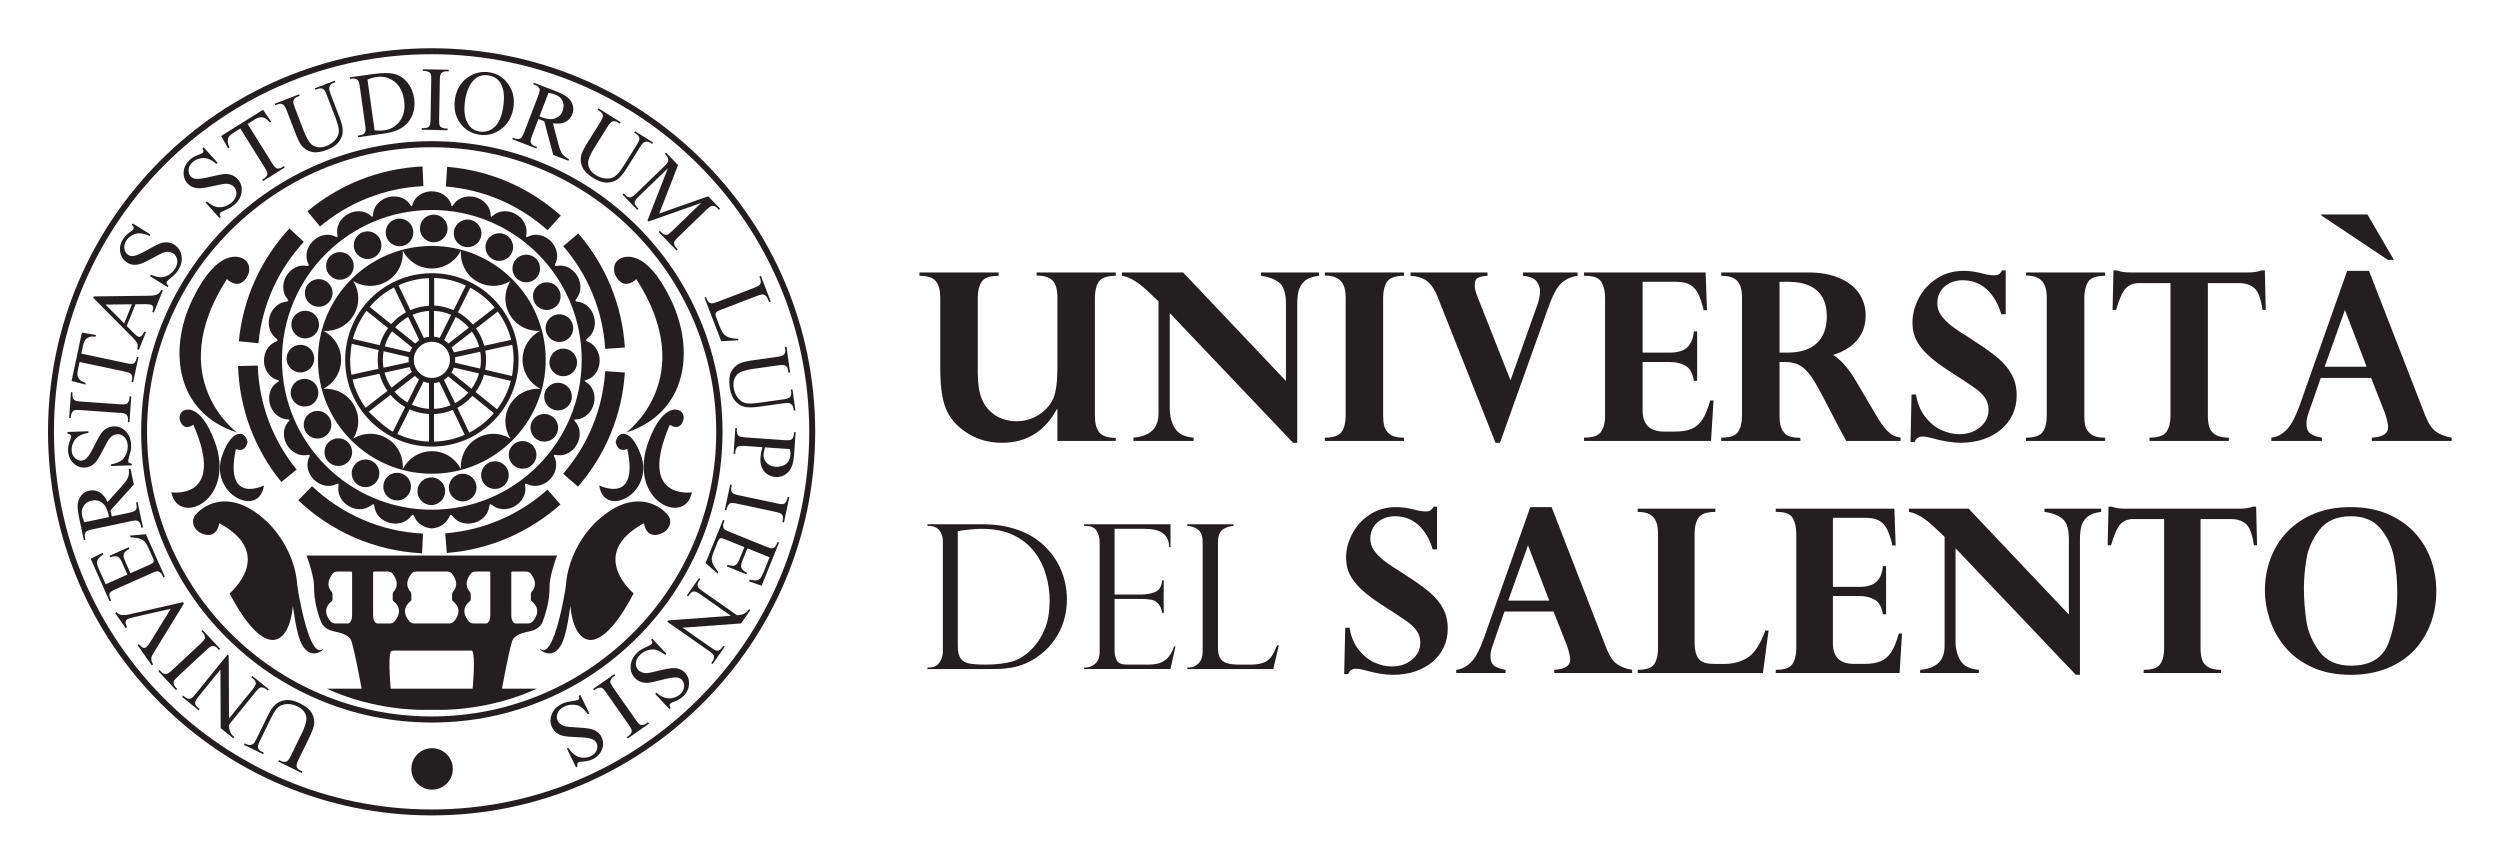 <svg xmlns="http://www.w3.org/2000/svg" role="img" viewBox="-3.61 -3.61 187.85 64.85"><g fill="#231f20" fill-opacity="1" fill-rule="nonzero" stroke="none" transform="matrix(1.333 0 0 -1.333 -8.13 63.222) scale(.1)"><path d="M629.949 252.805v17.972h-.269c-6.899-12.664-17.207-19-30.879-19-6.906 0-13.121 1.594-18.598 4.836-5.476 3.211-9.527 7.332-12.144 12.305-2.758 5.164-4.137 13.406-4.137 24.68v40.007c0 4.028-.817 7.094-2.426 9.176-1.609 2.086-4.699 3.125-9.308 3.125v1.875h44.621v-1.875c-4.895 0-8.082-1.121-9.543-3.336-1.477-2.257-2.196-5.242-2.196-8.965v-42.371c0-6.238.75-11.152 2.278-14.765 1.039-2.621 2.57-4.879 4.531-6.762 1.949-1.894 4.215-3.34 6.832-4.332 2.598-.984 5.309-1.469 8.152-1.469 2.981 0 5.809.524 8.512 1.571 2.699 1.066 5.156 2.558 7.305 4.535 2.183 1.976 3.836 4.23 4.949 6.718 1.559 3.7 2.32 9.473 2.32 17.27v39.605c0 4.512-.898 7.7-2.703 9.594-1.808 1.895-4.828 2.844-9.023 2.844v1.738h44.609v-1.875c-4.828 0-8.031-1.093-9.512-3.277-1.468-2.211-2.218-5.215-2.218-9.047V266.91c0-4.195.839-7.332 2.507-9.328 1.684-2.023 4.746-3.039 9.223-3.039v-1.738h-32.883"/><path d="M700.828 347.781l57.957-61.187v43.457c0 5.711-1.18 9.609-3.476 11.695-2.329 2.098-5.895 3.477-10.625 4.16v1.875h32.734v-1.875c-3.602-.398-6.285-1.363-8.059-2.926-1.773-1.578-2.914-3.417-3.429-5.511-.496-2.102-.774-4.586-.774-7.418v-78.274h-2.359l-69.508 73.11v-53.446c0-4.488.926-8.285 2.856-11.433 1.91-3.184 5.464-4.942 10.609-5.336v-1.867h-33.918v1.867c9.504.766 14.219 5.433 14.133 14.012v62.855c-.27.176-.602.457-1.039.902-.375.372-1.039 1.004-1.942 1.856-.89.875-1.703 1.641-2.445 2.32-5.773 5.539-10.805 8.653-15.168 9.289v1.875h34.453"/><path d="M780.707 346.043v1.738h44.609v-1.875c-4.929 0-8.105-1.121-9.57-3.386-1.433-2.243-2.172-5.247-2.172-8.915v-66.679c0-2.11.199-4 .602-5.668.379-1.68 1.406-3.203 3.047-4.563 1.664-1.336 4.187-2.023 7.593-2.023h.5v-1.867h-44.609v1.867c4.891 0 8.082 1.129 9.535 3.355 1.469 2.243 2.207 5.215 2.207 8.899v66.679c0 4.383-.941 7.543-2.879 9.504-1.902 1.938-4.875 2.934-8.863 2.934"/><path d="M923.164 347.781v-1.875c-3.465-.504-6.492-1.847-9.012-4.031-2.507-2.168-5.105-7.035-7.761-14.613l-26.965-75.485h-2.504l-32.383 81.567c-1.535 4.125-3.441 7.172-5.703 9.156-2.238 1.965-5.523 3.098-9.836 3.406v1.875h43.414v-1.875c-2.168-.129-3.894-.488-5.226-1.066-1.329-.582-2.012-2.035-2.012-4.348 0-1.629.566-3.855 1.679-6.652l18.504-46.852 14.782 41.52c1.234 3.308 1.875 6.277 1.875 8.961 0 1.504-.59 3.176-1.754 5.031-1.153 1.844-3.77 2.988-7.875 3.406v1.875h30.777"/><path d="M995.363 347.781l.762-21.289h-1.871c-.856 3.574-1.793 6.516-2.867 8.848-1.043 2.316-2.547 4.094-4.485 5.305-1.89 1.23-4.574 1.855-7.922 1.855h-19.14v-39.91h15.273c4.539 0 7.891 1.027 9.965 3.039 2.102 2 3.301 5 3.656 8.941h1.848v-27.847h-1.848c-.668 4.222-2.222 7.047-4.711 8.453-2.507 1.433-5.457 2.129-8.91 2.129H959.84v-27.36c0-7.894 4.098-11.859 12.254-11.859h5.781c3.926 0 7.137.516 9.586 1.547 2.492 1.035 4.504 2.805 6.148 5.332 1.586 2.496 3.039 6.062 4.329 10.656h1.875l-1.422-22.816h-71.575v1.867c5.004 0 8.219 1.129 9.657 3.383 1.476 2.265 2.211 5.234 2.211 8.871v66.551c0 3.476-.649 6.421-2.008 8.824-1.313 2.387-4.406 3.605-9.235 3.605h-.625v1.875h68.547"/><path d="M1040.07 297.305h-3.05v-30.379c0-3.594.54-6.305 1.62-8.086 1.07-1.793 2.38-2.938 3.94-3.418 1.54-.504 3.61-.789 6.17-.879v-1.738h-44.59v1.867c4.97 0 8.18 1.129 9.58 3.355 1.43 2.243 2.12 5.215 2.12 8.899v66.551c0 4.55-.9 7.761-2.77 9.632-1.83 1.883-4.83 2.797-8.93 2.797v1.875h49.25c6.48 0 12.18-1.015 17.06-3.047 4.92-2 8.65-4.859 11.25-8.55 2.55-3.704 3.85-7.926 3.85-12.707 0-3.872-.81-7.305-2.43-10.313-1.65-2.996-3.85-5.492-6.63-7.402-2.78-1.942-5.86-3.434-9.25-4.473 4.43-2.773 8.75-7.719 12.9-14.809l11.37-19.296c1.91-3.309 3.72-5.879 5.34-7.707 1.64-1.832 3.06-3.02 4.32-3.629 1.26-.559 2.6-.953 4.06-1.176v-1.867h-30.62c-2.99 5.379-5.25 9.668-6.86 12.84-5.05 9.925-8.75 16.832-11.07 20.699-2.32 3.879-4.73 6.672-7.18 8.394-2.48 1.707-5.63 2.567-9.45 2.567zm2.11 45.195h-5.16v-39.91h4.33c7.37 0 12.95 1.777 16.7 5.328 3.73 3.551 5.62 8.648 5.62 15.293 0 4.144-.84 7.625-2.44 10.48-1.61 2.872-3.99 5.032-7.2 6.532-3.22 1.523-7.16 2.277-11.85 2.277"/><path d="M1164.51 324.254h-2.52c-1.73 5.914-4.46 10.609-8.2 14.019-3.73 3.407-8.27 5.122-13.6 5.122-2.62 0-5.03-.524-7.18-1.582-2.16-1.059-3.89-2.551-5.17-4.52-1.25-1.953-1.88-4.191-1.88-6.73 0-1.442.23-2.899.71-4.317.5-1.414 1.7-3.168 3.59-5.238 1.89-2.039 4.79-4.332 8.65-6.817 4.34-2.703 6.98-4.421 7.93-5.148 5.4-3.414 9.83-6.559 13.28-9.496 3.45-2.91 6.06-6.07 7.86-9.484 1.82-3.379 2.71-7.235 2.71-11.536 0-3.953-.76-7.535-2.28-10.793-1.53-3.234-3.7-6.058-6.52-8.468-2.82-2.371-6.16-4.227-10.06-5.532-3.89-1.3-8.12-1.957-12.67-1.957-4.69 0-10.12.875-16.24 2.637-.7.168-1.57.367-2.62.59-1.04.195-1.98.305-2.82.305-2.01 0-3.46-1.036-4.36-3.149h-2.27l.58 26.828h2.51c.83-5.078 2.58-9.308 5.28-12.718 2.67-3.383 5.72-5.856 9.11-7.368 3.38-1.515 6.73-2.289 9.99-2.289 4.77 0 8.72 1.34 11.83 4.008 3.11 2.668 4.69 5.891 4.69 9.715 0 2.59-.68 4.832-1.97 6.75-1.33 1.902-3.28 3.805-5.91 5.672-2.62 1.871-7.57 5.133-14.82 9.777-3.84 2.488-7.09 4.891-9.78 7.219-2.69 2.312-4.77 4.535-6.27 6.668-1.53 2.133-2.58 4.258-3.22 6.383-.62 2.129-.92 4.406-.92 6.8 0 4.649 1.2 9.215 3.57 13.739 2.41 4.511 5.78 8.191 10.17 11.047 4.37 2.871 9.4 4.285 15.03 4.285 2.63 0 5.13-.262 7.52-.766.67-.09 1.53-.258 2.61-.547 1.04-.285 1.96-.511 2.69-.691 1.91-.324 3.31-.5 4.26-.5 1.45 0 2.47.25 3.06.707.59.484 1.13 1.164 1.64 2.059h2.01v-24.684"/><path d="M1175.94 346.043v1.738h44.61v-1.875c-4.93 0-8.12-1.121-9.57-3.386-1.42-2.243-2.16-5.247-2.16-8.915v-66.679c0-2.11.19-4 .57-5.668.41-1.68 1.41-3.203 3.07-4.563 1.67-1.336 4.17-2.023 7.59-2.023h.5v-1.867h-44.61v1.867c4.88 0 8.06 1.129 9.53 3.355 1.48 2.243 2.18 5.215 2.18 8.899v66.679c0 4.383-.93 7.543-2.85 9.504-1.9 1.938-4.88 2.934-8.86 2.934"/><path d="M1234.75 347.781h66.34c3.05 0 5.6.395 7.62 1.157h1.87l.51-22.286h-1.81c-.95 6.508-2.53 10.676-4.8 12.45-2.25 1.781-5.02 2.679-8.28 2.679h-17.74v-74.855c0-2.496.3-4.617.84-6.356.55-1.73 1.7-3.152 3.41-4.246 1.72-1.101 4.25-1.652 7.56-1.652v-1.867h-44.7v1.867c4.93 0 8.15 1.129 9.61 3.355 1.47 2.243 2.2 5.215 2.2 8.899v74.855h-17.74c-3 0-5.47-.937-7.35-2.859-1.9-1.902-3.75-5.992-5.57-12.27h-1.97l.51 22.286h1.87c2.02-.762 4.56-1.157 7.62-1.157"/><path d="M1369.3 348.676l31.93-82.133c1.71-4.219 3.74-7.109 6.07-8.664 2.32-1.574 5.17-2.656 8.58-3.207v-1.867h-45v1.867c6.14.351 9.19 2.277 9.19 5.82 0 .547-.08 1.328-.27 2.328-.21 1.008-.44 2.094-.77 3.231-.33 1.148-.54 1.828-.62 2.094l-7.92 20.187h-28.38l-6.78-19.414c-.86-2.309-1.3-4.418-1.3-6.313 0-2.933.87-4.882 2.6-5.91 1.72-1.011 3.76-1.672 6.13-2.023v-1.867h-28.51v1.867c2.96.301 5.75 1.695 8.31 4.168 2.58 2.465 5.06 7.015 7.5 13.613l26.92 76.223zm-25.01-54.043h23.67l-12.24 32.019zm24.12 85.859l14.9-25.597h-3.41l-37.56 25.089v.508h26.07"/><path d="M843.957 191.68h-2.473c-1.687 5.765-4.316 10.343-7.968 13.668-3.657 3.332-8.082 5.019-13.274 5.019-2.57 0-4.902-.523-7.008-1.554-2.136-1.028-3.804-2.5-5.043-4.395-1.222-1.914-1.855-4.109-1.855-6.574 0-1.422.258-2.84.73-4.207.485-1.407 1.633-3.09 3.485-5.117 1.84-2.004 4.664-4.227 8.433-6.665 4.243-2.628 6.809-4.308 7.743-5.019 5.281-3.32 9.597-6.391 12.949-9.25 3.375-2.863 5.922-5.926 7.683-9.258 1.746-3.297 2.637-7.051 2.637-11.25 0-3.859-.75-7.359-2.25-10.555-1.457-3.14-3.601-5.894-6.336-8.226-2.758-2.32-6.012-4.129-9.824-5.414-3.793-1.254-7.914-1.91-12.348-1.91-4.593 0-9.863.855-15.863 2.578-.66.168-1.527.363-2.547.586-1.027.187-1.93.297-2.742.297-1.953 0-3.379-1.028-4.254-3.075h-2.23l.597 26.172h2.43c.812-4.957 2.519-9.093 5.141-12.406 2.625-3.32 5.574-5.715 8.89-7.187 3.305-1.497 6.559-2.239 9.754-2.239 4.656 0 8.5 1.309 11.551 3.906 3.015 2.59 4.558 5.75 4.558 9.489 0 2.496-.656 4.695-1.937 6.566-1.281 1.871-3.195 3.727-5.738 5.539-2.571 1.824-7.383 5-14.461 9.528-3.75 2.433-6.934 4.773-9.543 7.054-2.629 2.258-4.664 4.43-6.117 6.516-1.481 2.062-2.524 4.129-3.137 6.211-.598 2.082-.899 4.301-.899 6.625 0 4.547 1.161 9.023 3.5 13.402 2.313 4.403 5.618 7.992 9.879 10.781 4.285 2.793 9.192 4.196 14.684 4.196 2.551 0 4.984-.258 7.34-.75.636-.098 1.472-.258 2.539-.547 1.015-.274 1.894-.488 2.625-.652 1.847-.333 3.23-.497 4.144-.497 1.434 0 2.438.239 2.985.676.59.473 1.097 1.141 1.625 2.016h1.945V191.68"/><path d="M908.531 215.512l31.125-80.137c1.672-4.105 3.653-6.922 5.899-8.453 2.289-1.527 5.062-2.582 8.379-3.125v-1.813H910.02v1.813c6 .355 9 2.223 9 5.683 0 .536-.079 1.297-.266 2.274-.203.98-.461 2.031-.758 3.156-.316 1.117-.516 1.77-.613 2.035l-7.742 19.696h-27.672l-6.614-18.946c-.839-2.254-1.265-4.312-1.265-6.16 0-2.851.848-4.773 2.519-5.75 1.688-.992 3.692-1.633 5.989-1.988v-1.813h-27.821v1.813c2.895.316 5.606 1.664 8.118 4.062 2.519 2.414 4.937 6.852 7.285 13.293l26.336 74.36zm-24.453-52.707h23.125l-11.973 31.183z"/><path d="M1027.65 121.984h-70.584v1.813c4.821 0 7.946 1.09 9.34 3.25 1.407 2.148 2.114 5.058 2.114 8.703v65.031c0 4.039-.887 7.051-2.622 9.035-1.73 1.997-4.679 2.997-8.832 2.997v1.82h43.784v-1.82c-4.83 0-7.983-1.086-9.479-3.258-1.469-2.141-2.226-5.086-2.226-8.774v-61.949c0-3.82.742-6.727 2.218-8.719 1.457-1.996 4.336-2.98 8.614-2.98h6.423c4.35 0 8.45 1.113 12.31 3.324 3.87 2.242 7.31 7.383 10.31 15.488h1.83l-3.2-23.961"/><path d="M1101.74 214.633l.76-20.77h-1.83c-.82 3.485-1.75 6.36-2.8 8.641-1.01 2.242-2.46 3.992-4.37 5.168-1.86 1.207-4.47 1.805-7.72 1.805h-18.68v-38.926h14.91c4.43 0 7.67.984 9.72 2.965 2.04 1.945 3.21 4.855 3.55 8.711h1.81v-27.164h-1.81c-.63 4.125-2.16 6.875-4.58 8.246-2.46 1.402-5.34 2.082-8.69 2.082h-14.91v-26.7c0-7.691 3.99-11.558 11.95-11.558h5.64c3.82 0 6.95.476 9.35 1.5 2.42 1.019 4.41 2.75 5.99 5.191 1.57 2.457 2.99 5.934 4.22 10.422h1.83l-1.38-22.262h-69.8v1.813c4.86 0 8 1.109 9.42 3.305 1.42 2.207 2.14 5.093 2.14 8.668v64.902c0 3.394-.65 6.266-1.96 8.605-1.28 2.336-4.3 3.536-9.01 3.536h-.59v1.82h66.84"/><path d="M1143.6 214.633l56.52-59.699v42.394c0 5.574-1.11 9.375-3.38 11.418-2.28 2.035-5.73 3.391-10.38 4.067v1.82h31.96v-1.82c-3.52-.403-6.14-1.34-7.89-2.864-1.7-1.539-2.79-3.328-3.33-5.398-.5-2.035-.75-4.461-.75-7.223v-76.355h-2.31l-67.81 71.324v-52.121c0-4.391.91-8.102 2.78-11.172 1.87-3.106 5.33-4.809 10.35-5.207v-1.813h-33.07v1.813c9.27.758 13.86 5.312 13.77 13.668v61.324c-.26.16-.57.449-1 .883-.37.355-1.01.98-1.89 1.816-.87.836-1.67 1.59-2.39 2.258-5.61 5.395-10.55 8.43-14.78 9.067v1.82h33.6"/><path d="M1231.73 214.633h64.69c2.99 0 5.48.39 7.45 1.125h1.8l.52-21.742h-1.76c-.94 6.347-2.47 10.422-4.68 12.152-2.19 1.738-4.92 2.617-8.08 2.617h-17.32V135.77c0-2.461.29-4.524.83-6.207.53-1.704 1.64-3.075 3.32-4.149 1.67-1.074 4.14-1.617 7.37-1.617v-1.813h-43.59v1.813c4.81 0 7.95 1.109 9.36 3.266 1.44 2.199 2.16 5.097 2.16 8.707v73.015h-17.32c-2.9 0-5.31-.918-7.18-2.793-1.84-1.859-3.63-5.855-5.4-11.976h-1.92l.48 21.742h1.82c1.98-.735 4.45-1.125 7.45-1.125"/><path d="M1310.61 168.602c0 6.277 1.07 12.293 3.22 18.035 2.17 5.742 5.34 10.801 9.56 15.133 4.19 4.335 9.25 7.707 15.23 10.132 5.98 2.403 12.75 3.61 20.29 3.61 7.63 0 14.45-1.227 20.43-3.676 5.95-2.469 11.02-5.863 15.21-10.215 4.18-4.379 7.34-9.41 9.47-15.144 2.13-5.735 3.21-11.797 3.21-18.258 0-6.434-1.03-12.465-3.11-18.125-2.09-5.66-5.12-10.676-9.15-15.039-4.03-4.352-9.1-7.797-15.2-10.309-6.09-2.512-13.03-3.773-20.73-3.773-8.31 0-15.54 1.414-21.72 4.254-6.19 2.836-11.26 6.562-15.18 11.218-3.91 4.649-6.81 9.801-8.69 15.407-1.88 5.613-2.84 11.203-2.84 16.75zm21.99 1.183c0-6.301.49-12.472 1.43-18.586.95-6.121 3.38-11.801 7.32-17.113 3.96-5.293 9.87-7.957 17.81-7.957 11.11 0 18.24 4.484 21.38 13.43 3.12 8.964 4.69 18.082 4.69 27.382 0 7.258-.64 14.059-1.91 20.399-1.25 6.34-3.82 11.75-7.69 16.25-3.88 4.504-9.36 6.777-16.47 6.777-7.95 0-13.9-2.582-17.83-7.719-3.93-5.132-6.35-10.597-7.3-16.378-.94-5.797-1.43-11.29-1.43-16.485"/><path d="M556.703 204.887v.945h31.402c4.411 0 8.465-.379 12.165-1.137 3.726-.757 7.058-1.761 9.98-3.023 2.941-1.254 5.469-2.625 7.629-4.113 2.137-1.508 3.957-3.032 5.418-4.579 2.57-2.582 4.789-5.453 6.59-8.609 1.808-3.16 3.14-6.48 4.062-10 .914-3.504 1.367-7.137 1.367-10.859 0-3.731-.433-7.293-1.336-10.625-.89-3.375-2.152-6.496-3.816-9.34-1.668-2.859-3.648-5.469-5.957-7.797-2.309-2.328-4.984-4.422-8.055-6.289-2.629-1.574-5.629-2.82-9.039-3.781-3.383-.969-8.008-1.446-13.793-1.446h-36.617v.883h1.11c2.527 0 4.449.985 5.691 2.883 1.269 1.934 1.891 3.957 1.891 6.086v61.609c0 2.067-.332 3.813-1.024 5.203-.676 1.407-1.594 2.415-2.738 3.04-1.156.648-2.418.949-3.82.949zm17.106-2.922v-64.652c0-3.172.519-5.52 1.539-7.004 1.007-1.496 2.59-2.454 4.718-2.914 2.145-.434 5.305-.665 9.43-.665 5.918 0 10.902.594 14.973 1.743 4.043 1.179 7.984 3.761 11.793 7.789 2.793 2.98 5.051 6.633 6.754 10.972 1.703 4.305 2.562 9.547 2.562 15.68 0 4.832-.691 9.625-2.062 14.359-1.364 4.75-3.442 8.969-6.262 12.661-3.137 4.171-7.176 7.449-12.106 9.812-4.949 2.359-10.878 3.531-17.824 3.531-3.566 0-8.078-.425-13.515-1.312"/><path d="M645.059 204.887v.945h48.648V192.98h-.773c0 6.868-4.59 10.297-13.746 10.297h-17.004v-37.039h14.961c2.945 0 5.582.473 7.921 1.438 2.325.961 3.649 3.164 3.981 6.597h.836v-18.519h-.836c-.332 2.105-.953 3.73-1.887 4.84-.93 1.144-1.828 1.89-2.738 2.25-.922.386-1.707.558-2.41.558-1.324.231-2.719.336-4.153.336h-15.675v-28.976c0-2.176.41-4.051 1.25-5.653.824-1.589 2.754-2.379 5.781-2.379h12.152c2.899 0 5.305.426 7.196 1.27 1.863.848 3.367 2.051 4.445 3.555 1.097 1.511 2.012 3.355 2.746 5.484h.762l-2.809-12.805h-48.648v.883h1.129c1.71 0 3.429.715 5.082 2.106 1.652 1.41 2.5 3.718 2.5 6.863v61.496c0 2.52-.575 4.691-1.688 6.547-1.121 1.824-3.094 2.758-5.894 2.758h-1.129"/><path d="M703.148 125.117h1.11c1.984 0 3.738.781 5.285 2.352 1.52 1.558 2.289 3.777 2.289 6.617v61.609c0 3.399-.848 5.766-2.574 7.09-1.715 1.336-3.766 2.02-6.11 2.102v.945h26.086v-.945c-2.281-.082-4.328-.754-6.086-2.035-1.765-1.305-2.679-3.68-2.679-7.157v-59.531c0-3.551.914-6 2.679-7.394 1.758-1.352 4.661-2.04 8.704-2.04h7.027c3.066 0 5.508.372 7.34 1.125 1.847.735 3.261 1.84 4.34 3.348 1.058 1.52 2.156 3.68 3.285 6.434h.929l-3.113-13.403h-48.512v.883"/><path d="M441.188 257.93c0-90.496-73.36-163.852-163.852-163.852-90.496 0-163.856 73.356-163.856 163.852 0 90.492 73.36 163.851 163.856 163.851 90.492 0 163.852-73.359 163.852-163.851zM277.219 418.352c-88.598 0-160.418-71.829-160.418-160.422 0-88.594 71.82-160.422 160.418-160.422 88.601 0 160.422 71.828 160.422 160.422 0 88.593-71.821 160.422-160.422 160.422"/><path d="M493.422 257.945c0-119.41-96.809-216.222-216.227-216.222-119.41 0-216.222 96.812-216.222 216.222 0 119.407 96.812 216.219 216.222 216.219 119.418 0 216.227-96.812 216.227-216.219zM277.195 470.809c-117.558 0-212.867-95.313-212.867-212.864 0-117.562 95.309-212.871 212.867-212.871 117.571 0 212.871 95.309 212.871 212.871 0 117.551-95.3 212.864-212.871 212.864"/><path d="M173.766 346.449s2.379 5.375-2.106 8.653c-2.797 2.054-15.211 6.554-29.219-22.383-14.011-28.934-9.257-64.129 25.063-75.172 0 0-41.781 30.422-5.691 86.512 0 0 7.167-7.465 11.953 2.39"/><path d="M146.578 201.156s-5.164 2.844-3.547 8.168c.973 3.321 17.278 20.254 40.879-1.594 9.528-8.828 16.735-22.671 17.582-36.39.067-1.031 3.426-22.242 8.047-31.617 4.113-8.297 6.594-3.293 6.582-4.18-.035-.867-6.766-6.109-11.633 1.793-3.812 6.168-5.402 22.969-5.476 22.336-1.989-21.184-15.086-31.957-35.692 7.195 0 0 26.551 22.067-5.793 39.559 0 0-1.214-10.246-10.949-5.27"/><path d="M135.328 264.395s-1.164 3.628 1.957 5.449c1.973 1.129 9.793 2.972 17.363-16.528 13.153-33.945-20.261-49.156-24.16-29.461 0 0 31.055-4.773 12.403 38.153 0 0-5.153-4.332-7.563 2.387"/><path d="M173.461 252.199s-.512 3.031-2.582 4.219c-1.293.734-6.438 1.957-11.399-10.871-8.648-22.301 20.536-36.914 23.231-17.813 0 0-22.676-11.347-15.813 20.575 0 0 5.157-2.727 6.563 3.89"/><path d="M380.652 346.449s-2.386 5.375 2.09 8.653c2.809 2.054 15.219 6.554 29.231-22.383 14.007-28.934 9.25-64.129-25.059-75.172 0 0 41.77 30.422 5.676 86.512 0 0-7.16-7.465-11.938 2.39"/><path d="M407.844 201.156s5.152 2.844 3.554 8.168c-1.003 3.321-17.304 20.254-40.886-1.594-9.532-8.828-16.739-22.671-17.586-36.39-.082-1.031-3.449-22.242-8.082-31.617-4.086-8.297-6.571-3.293-6.555-4.18.024-.867 6.766-6.109 11.633 1.793 3.82 6.168 5.41 22.969 5.48 22.336 1.993-21.184 15.086-31.957 35.68 7.195 0 0-26.535 22.067 5.801 39.559 0 0 1.219-10.246 10.961-5.27"/><path d="M419.074 264.395s1.172 3.628-1.949 5.449c-1.969 1.129-9.797 2.972-17.352-16.528-13.16-33.945 20.258-49.156 24.129-29.461 0 0-31.023-4.773-12.379 38.153 0 0 5.153-4.332 7.551 2.387"/><path d="M380.957 252.199s.523 3.031 2.578 4.219c1.281.734 6.426 1.957 11.391-10.871 8.644-22.301-20.539-36.914-23.231-17.813 0 0 22.676-11.347 15.817 20.575 0 0-5.172-2.727-6.555 3.89"/><path d="M279.934 188.215h67.968c-1.726-4.684-3.918-11.742-4.218-16.617-.051-.723.625-9.52-4.063-21.051 0 0-1.379-3.777-6.766-4.988-3.871-.875-9.078-1.75-10.335-5.848-2.071-6.856-5.657-26.543-5.657-26.543h19.676c-27.734-12.82-54.98-11.93-54.98-11.93h-8.496s-27.262-.89-54.997 11.93h19.692s-3.574 19.687-5.66 26.543c-1.266 4.098-6.477 4.973-10.34 5.848-5.387 1.211-6.766 4.988-6.766 4.988-4.672 11.531-4.019 20.328-4.054 21.051-.317 4.875-2.493 11.933-4.223 16.617h67.961zm4.925-75.047h15.473s1.797 18.496-.301 21.473H256.613c-3.008 0-2.582-.989-2.582-.989-1.386-4.816.133-20.484.133-20.484h12.953zm-63.871 49.359c-1.422-1.023-6.207-5.214-.461-11.718 0 0 1.149-.868 2.075-.868h7.546s2.239.129 2.239 4.973v23.715c0 .621-.754.566-.754.566h-7.863s-1.504-.187-2.086-.875c-1.555-1.914-4.661-6.34-.668-10.722 0 0 .328-.555.328-1.114v-3.339zm34.285.618v3.339c0 .559.321 1.114.321 1.114 3.992 4.382.875 8.808-.656 10.722-.586.688-2.102.875-2.102.875h-7.875s-.738.055-.738-.566v-23.715c0-4.844 2.238-4.973 2.238-4.973h7.551c.926 0 2.062.868 2.062.868 5.75 6.504.953 10.695-.453 11.718zm43.606-.618c-1.418-1.023-6.203-5.214-.449-11.718 0 0 1.14-.868 2.062-.868h7.559s2.234.129 2.234 4.973v23.715c0 .621-.75.566-.75.566h-7.867s-1.531-.187-2.086-.875c-1.559-1.914-4.672-6.34-.664-10.722 0 0 .324-.555.324-1.114v-3.339zm-16.172-12.586h4.809c.925 0 2.043.868 2.043.868 5.773 6.504.976 10.695-.434 11.718l-.375.618v3.339c0 .559.34 1.114.34 1.114 3.988 4.382.883 8.808-.668 10.722-.582.688-2.094.875-2.094.875h-18.121s-1.516-.187-2.082-.875c-1.562-1.914-4.66-6.34-.664-10.722 0 0 .312-.555.312-1.114v-3.339l-.351-.618c-1.418-1.023-6.215-5.214-.453-11.718 0 0 1.133-.868 2.058-.868h5.805zm50.445 13.204v3.339c0 .559.332 1.114.332 1.114 4 4.382.891 8.808-.671 10.722-.567.688-2.083.875-2.083.875h-7.871s-.746.055-.746-.566v-23.715c0-4.844 2.239-4.973 2.239-4.973h7.558c.922 0 2.059.868 2.059.868 5.758 6.504.965 10.695-.449 11.718l-.368.618"/><path d="M182.59 77.106l-.399-.84-10.777 5.25.414.844 1.149-.566c1.195-.578 2.371-.527 3.5.16.546.309 1.23 1.324 2.062 3.023l6.047 12.406c1.5 3.066 2.965 5.308 4.394 6.703 1.442 1.402 3.348 2.269 5.715 2.602 2.375.355 5.094-.227 8.149-1.719 3.344-1.645 5.586-3.442 6.754-5.434 1.156-2.016 1.629-4.172 1.39-6.481-.172-1.566-1.172-4.195-2.961-7.883l-5.832-11.957c-.918-1.883-1.265-3.246-1.031-4.078.234-.84.93-1.543 2.086-2.113l1.145-.547-.399-.84-13.219 6.449.411.832 1.164-.566c1.253-.617 2.355-.664 3.296-.125.637.348 1.372 1.398 2.204 3.094l6.511 13.355c.575 1.18 1.125 2.586 1.653 4.231.539 1.648.734 3.039.566 4.172-.152 1.141-.617 2.242-1.43 3.32-.804 1.086-1.988 2.016-3.55 2.774-2 .984-3.993 1.414-6.004 1.316-2.008-.121-3.629-.703-4.871-1.785-1.243-1.074-2.668-3.234-4.247-6.496l-6.046-12.387c-.93-1.91-1.305-3.211-1.121-3.891.269-.941.98-1.707 2.136-2.269l1.141-.555"/><path d="M165.406 85.18l-7.117 5.746-.121 33.031-12.383-15.285c-1.324-1.629-1.961-2.805-1.926-3.5.047-.945.602-1.848 1.661-2.707l.925-.746-.586-.711-9.308 7.523.586.731.941-.77c1.141-.926 2.215-1.234 3.238-.941.633.187 1.543 1.023 2.747 2.519l18.082 22.297.695-.558.156-35.461 13.207 16.316c1.317 1.637 1.977 2.797 1.938 3.488-.051.961-.598 1.848-1.641 2.692l-.949.769.586.727 9.297-7.531-.582-.727-.922.758c-1.149.914-2.239 1.234-3.266.949-.633-.184-1.543-1.023-2.734-2.512l-14.926-18.414c.043-1.508.152-2.598.309-3.18.167-.617.535-1.352 1.105-2.219.285-.43.805-.953 1.562-1.57l-.574-.715"/><path d="M147.395 145.641l.683.632 9.945-10.668-.675-.64-.817.89c-.965 1.028-1.957 1.504-2.992 1.411-.668-.067-1.75-.801-3.226-2.203l-16.137-15.032c-1.254-1.168-2.016-2.031-2.278-2.562-.179-.403-.214-.903-.082-1.496.207-.805.594-1.5 1.145-2.09l.836-.891-.692-.637-9.949 10.684.676.629.828-.902c.942-1.008 1.942-1.477 2.981-1.371.664.058 1.742.793 3.246 2.179l16.121 15.028c1.254 1.179 2.008 2.035 2.269 2.562.192.41.219.91.067 1.516-.196.793-.574 1.496-1.114 2.074l-.835.887"/><path d="M98.801 155.805l.754.535c.875-.856 1.703-1.387 2.519-1.563 1.192-.261 2.664-.183 4.461.235l30.504 6.926.551-.75-16.738-27.274c-.872-1.406-1.364-2.316-1.489-2.73-.191-.641-.23-1.289-.136-1.965.117-.664.441-1.449.964-2.348l-.757-.539-7.965 11.383.758.539c1.031-1.215 1.828-1.895 2.414-2.051.593-.16 1.121-.078 1.617.277.672.473 1.531 1.543 2.531 3.192l11.387 18.527-20.75-4.707c-2.035-.465-3.367-.922-3.985-1.355-.41-.278-.64-.731-.726-1.391-.086-.656.121-1.504.64-2.551.043-.078.098-.211.184-.398l-.766-.527-5.972 8.535"/><path d="M93.453 172.02l12.301 5.472-3.055 6.852c-.785 1.777-1.586 2.844-2.386 3.191-1.047.492-2.485.383-4.297-.312l-.375.843 10.839 4.832.375-.843c-1.414-.895-2.292-1.535-2.628-1.946-.414-.515-.637-1.156-.668-1.914-.024-.761.254-1.804.824-3.093l3.058-6.856 10.262 4.563c1.383.617 2.188 1.062 2.43 1.316.254.254.39.566.441.953.039.387-.136 1.004-.523 1.867l-2.34 5.254c-.785 1.766-1.477 2.981-2.066 3.664-.606.684-1.422 1.239-2.469 1.653-1.371.523-3.235.843-5.598.988l-.406.934 8.992.792 10.672-23.988-.844-.383-.484 1.118c-.344.734-.817 1.363-1.457 1.859-.465.379-.981.543-1.551.508-.574-.047-1.625-.403-3.137-1.074l-20.242-9.008c-1.965-.883-3.094-1.621-3.363-2.219-.367-.824-.27-1.891.305-3.172l.484-1.105-.84-.383-10.684 23.992 6.711 3.395.398-.895c-1.504-1.059-2.481-1.922-2.93-2.59-.445-.656-.652-1.445-.644-2.351.043-.715.414-1.844 1.094-3.387l3.801-8.527"/><path d="M107.461 237.199l1.891-8.929-13.176-14.625c.199-.813.367-1.461.473-1.981.051-.211.082-.43.133-.672.039-.246.086-.484.113-.754l9.71 2.063c2.09.449 3.336.949 3.754 1.519.59.762.743 1.778.489 3.02l-.285 1.293.906.203 3.035-14.285-.902-.192-.274 1.243c-.297 1.414-.961 2.328-2.008 2.734-.578.227-1.82.152-3.707-.266l-21.57-4.578c-2.094-.441-3.352-.941-3.762-1.508-.578-.789-.734-1.82-.469-3.078l.273-1.25-.918-.191-2.578 12.137c-.746 3.546-1.047 6.199-.879 7.992.16 1.785.797 3.414 1.934 4.883 1.133 1.461 2.668 2.394 4.582 2.812 2.062.426 3.973.145 5.769-.875 1.785-1.012 3.293-2.859 4.523-5.531l8.062 8.922c1.875 2.035 3.043 3.711 3.523 5 .489 1.265.633 2.847.446 4.695zm-12.117-27.285c-.067.305-.121.574-.16.809-.035.218-.082.414-.105.547-.668 3.152-1.863 5.375-3.574 6.679-1.715 1.293-3.644 1.719-5.777 1.262-2.07-.434-3.637-1.434-4.652-2.996-1.039-1.567-1.316-3.41-.883-5.531.199-.942.637-2.18 1.273-3.719l13.879 2.949"/><path d="M71.918 257.871l11.777.402.019-.918c-2.25-.39-4.027-.984-5.332-1.812-1.309-.824-2.348-1.977-3.078-3.445-.727-1.469-1.07-2.973-1.023-4.524.062-1.738.641-3.152 1.75-4.261 1.101-1.106 2.328-1.629 3.688-1.586 1.047.035 1.973.437 2.797 1.179 1.223 1.082 2.812 3.617 4.758 7.598 1.602 3.242 2.84 5.457 3.707 6.652.875 1.196 1.914 2.137 3.137 2.805 1.211.66 2.504 1.035 3.848 1.07 2.594.098 4.84-.824 6.773-2.758 1.942-1.937 2.965-4.476 3.078-7.628.036-.997-.015-1.922-.136-2.797-.067-.516-.34-1.606-.825-3.246-.457-1.664-.687-2.704-.679-3.141.012-.422.16-.754.418-.973.258-.23.797-.39 1.597-.496l.028-.918-11.672-.402-.027.922c2.43.519 4.234 1.16 5.418 1.953 1.183.773 2.156 1.926 2.906 3.476.754 1.555 1.094 3.215 1.047 5.02-.09 2.098-.7 3.734-1.86 4.906-1.136 1.18-2.465 1.742-3.98 1.688-.836-.032-1.68-.289-2.531-.774-.82-.496-1.598-1.242-2.309-2.23-.488-.668-1.488-2.488-3.012-5.469-1.504-2.973-2.742-5.098-3.672-6.367-.914-1.274-1.957-2.25-3.113-2.926-1.149-.672-2.43-1.031-3.828-1.086-2.434-.09-4.574.789-6.398 2.598-1.844 1.812-2.805 4.176-2.902 7.066-.066 1.828.312 3.754 1.133 5.805.379.969.562 1.633.551 2.027-.02.422-.164.782-.43 1.055-.266.266-.801.465-1.582.602l-.039.933"/><path d="M106.973 277.992l.925-.07-1.011-14.547-.93.059.09 1.195c.094 1.414-.246 2.457-1.024 3.16-.5.43-1.773.727-3.785.867l-22.011 1.547c-1.719.11-2.859.082-3.418-.109-.434-.125-.82-.446-1.16-.942-.441-.707-.699-1.464-.746-2.265l-.098-1.211-.914.074 1.016 14.551.914-.067-.074-1.214c-.105-1.391.231-2.422 1.004-3.114.504-.453 1.781-.746 3.812-.894l21.997-1.539c1.707-.118 2.855-.09 3.425.09.422.14.813.464 1.145.972.453.692.695 1.434.758 2.231l.086 1.226"/><path d="M80.062 313.855l7.906-1.312-.192-.934c-1.426.125-2.449.082-3.109-.105-1.051-.297-1.895-.836-2.531-1.578-.625-.75-1.09-1.817-1.371-3.184l-1.008-4.703 25.441-5.391c2.051-.445 3.379-.488 3.985-.164.82.473 1.367 1.344 1.644 2.645l.238 1.152.903-.191-3.012-14.18-.898.195.254 1.196c.304 1.426.085 2.527-.633 3.304-.45.481-1.617.918-3.489 1.313l-25.425 5.402-.855-4.004c-.332-1.55-.457-2.675-.367-3.382.141-.918.574-1.774 1.336-2.567.75-.793 1.863-1.406 3.348-1.832l-.191-.941-7.766 2.015 5.793 27.246"/><path d="M110.285 329.863l-4.961-12.238 4.102-4.113c1.015-1.02 1.824-1.657 2.433-1.903.473-.199.996-.121 1.532.184.562.305 1.195 1.199 1.929 2.676l.852-.356-4.027-9.961-.864.356c.309 1.41.344 2.371.129 2.918-.418 1.097-1.578 2.586-3.472 4.461l-21.508 21.636.316.762 30.719.375c2.469.031 4.164.278 5.074.75.926.473 1.684 1.324 2.277 2.582l.856-.351-5.024-12.45-.859.344c.438 1.281.578 2.227.391 2.813-.168.574-.52.976-1.02 1.191-.691.277-1.898.391-3.633.375zm-2.004-.019l-14.906-.172 10.547-10.617z"/><path d="M108.777 375.395l9.981-6.235-.492-.773c-2.075.929-3.883 1.422-5.434 1.476-1.551.055-3.051-.324-4.469-1.14-1.433-.797-2.562-1.86-3.379-3.16-.929-1.5-1.23-2.993-.941-4.52.293-1.539 1.023-2.66 2.18-3.379.867-.551 1.871-.742 2.984-.594 1.609.223 4.336 1.434 8.184 3.641 3.144 1.785 5.41 2.945 6.797 3.441 1.39.508 2.765.703 4.16.575 1.39-.125 2.648-.543 3.8-1.266 2.172-1.367 3.536-3.395 4.063-6.07.519-2.692-.051-5.368-1.715-8.047-.531-.832-1.09-1.59-1.676-2.239-.347-.398-1.183-1.144-2.488-2.246-1.328-1.105-2.094-1.847-2.328-2.211-.215-.355-.289-.707-.191-1.043.07-.335.425-.769 1.035-1.292l-.485-.782-9.902 6.176.496.785c2.293-.926 4.168-1.394 5.57-1.414 1.43-.008 2.879.414 4.368 1.262 1.488.859 2.699 2.062 3.668 3.601 1.113 1.766 1.511 3.461 1.207 5.082-.293 1.618-1.082 2.829-2.364 3.625-.707.438-1.547.711-2.523.77-.973.059-2.024-.121-3.164-.551-.77-.277-2.621-1.234-5.551-2.851-2.922-1.618-5.129-2.696-6.605-3.235-1.473-.523-2.883-.754-4.211-.668-1.336.078-2.598.485-3.782 1.231-2.082 1.301-3.367 3.215-3.859 5.738-.5 2.535.008 5.02 1.555 7.477.945 1.546 2.347 2.933 4.172 4.187.851.578 1.378 1.035 1.582 1.359.226.375.3.747.234 1.122-.07.367-.395.824-.973 1.386l.496.782"/><path d="M148.734 418.309l7.875-8.739-.675-.629c-1.739 1.481-3.34 2.461-4.821 2.93-1.48.477-3.015.516-4.621.133-1.582-.375-2.965-1.086-4.117-2.117-1.289-1.16-2.004-2.524-2.141-4.078-.132-1.563.246-2.832 1.161-3.84.687-.778 1.585-1.231 2.695-1.383 1.613-.238 4.574.172 8.879 1.223 3.519.867 6.011 1.359 7.496 1.449 1.457.097 2.848-.09 4.148-.602 1.293-.5 2.395-1.25 3.301-2.258 1.723-1.921 2.465-4.242 2.231-6.968-.239-2.727-1.532-5.153-3.868-7.254-.734-.656-1.472-1.215-2.222-1.692-.442-.285-1.457-.773-3.02-1.476-1.57-.695-2.519-1.195-2.844-1.485-.308-.273-.461-.589-.472-.945-.012-.351.199-.848.644-1.531l-.695-.617-7.805 8.675.696.614c1.961-1.524 3.613-2.481 4.968-2.895 1.364-.414 2.871-.41 4.532.008 1.668.414 3.175 1.234 4.527 2.453 1.543 1.399 2.402 2.91 2.57 4.559.172 1.629-.258 3.008-1.273 4.129-.574.632-1.297 1.105-2.231 1.422-.91.328-1.976.449-3.183.363-.824-.067-2.856-.473-6.114-1.223-3.269-.75-5.683-1.164-7.242-1.277-1.57-.102-2.984.074-4.242.512-1.254.437-2.351 1.175-3.301 2.234-1.632 1.816-2.336 4.008-2.117 6.566.211 2.575 1.387 4.836 3.547 6.774 1.348 1.222 3.063 2.164 5.168 2.875.98.308 1.617.605 1.91.851.309.301.492.641.52 1.012.035.387-.149.922-.547 1.609l.683.618"/><path d="M182.18 439.484l4.543-6.605-.809-.5c-.898 1.09-1.641 1.805-2.238 2.16-.946.531-1.91.777-2.891.715-.976-.063-2.047-.481-3.242-1.215l-4.066-2.547 13.769-22.051c1.117-1.785 2.008-2.769 2.66-2.972.91-.27 1.942-.047 3.043.648l.989.625.496-.777-12.282-7.688-.488.782 1.031.644c1.235.781 1.875 1.707 1.938 2.766.023.644-.461 1.789-1.481 3.414l-13.773 22.055-3.473-2.176c-1.34-.844-2.242-1.539-2.679-2.086-.571-.735-.891-1.649-.918-2.742-.055-1.09.285-2.329.988-3.696l-.801-.504-3.937 6.981 23.621 14.769"/><path d="M211.758 450.746l-.34.859 11.184 4.297.336-.863-1.204-.461c-1.238-.473-2-1.375-2.273-2.672-.129-.613.125-1.793.805-3.562l4.941-12.903c1.234-3.179 1.871-5.773 1.906-7.777.047-2-.597-3.984-1.976-5.945-1.367-1.977-3.645-3.563-6.809-4.789-3.473-1.332-6.324-1.739-8.582-1.215-2.269.504-4.156 1.64-5.691 3.387-1.028 1.203-2.282 3.711-3.75 7.539l-4.766 12.429c-.746 1.946-1.516 3.125-2.289 3.524-.77.41-1.75.375-2.953-.086l-1.188-.465-.343.875 13.726 5.266.328-.864-1.218-.468c-1.297-.504-2.086-1.282-2.321-2.317-.176-.703.074-1.953.778-3.738l5.3-13.852c.477-1.23 1.141-2.597 1.965-4.109.848-1.512 1.727-2.598 2.664-3.254.938-.668 2.09-1.074 3.414-1.227 1.336-.16 2.828.083 4.446.715 2.09.793 3.765 1.965 5.054 3.5 1.293 1.528 1.965 3.125 2.032 4.766.054 1.656-.559 4.152-1.86 7.539l-4.945 12.867c-.754 1.988-1.445 3.145-2.082 3.473-.875.457-1.899.445-3.094-.016l-1.195-.453"/><path d="M235.801 424.02l-.129.921 1.262.168c1.418.215 2.371.809 2.832 1.801.285.598.3 1.848.031 3.746l-3.07 21.852c-.289 2.094-.704 3.371-1.254 3.847-.743.618-1.754.852-3.024.68l-1.269-.18-.11.926 13.7 1.914c5.035.707 8.953.672 11.742-.101 2.781-.778 5.168-2.387 7.136-4.836 1.989-2.442 3.211-5.41 3.711-8.914.657-4.696-.222-8.821-2.625-12.371-2.707-3.973-7.328-6.407-13.867-7.325zm9.265 3.847c2.161-.179 3.957-.16 5.387.043 3.836.528 6.832 2.336 8.981 5.391 2.156 3.051 2.894 6.894 2.254 11.519-.661 4.653-2.446 8.149-5.348 10.477-2.914 2.332-6.352 3.211-10.328 2.66-1.473-.211-3.141-.699-4.965-1.437l4.019-28.653"/><path d="M286.238 428.906l-.008-.929-14.609.261.031.93 1.2-.023c1.414-.024 2.445.371 3.089 1.171.418.524.637 1.817.661 3.852l.394 22.035c.035 1.727-.051 2.871-.258 3.422-.175.418-.508.785-1.015 1.094-.739.418-1.508.633-2.317.656l-1.195.008.008.918 14.597-.246-.019-.926-1.211.019c-1.391.024-2.422-.363-3.063-1.175-.433-.524-.656-1.809-.687-3.852l-.391-22.035c-.031-1.723.059-2.863.266-3.422.156-.418.5-.785 1.035-1.09.707-.418 1.453-.625 2.274-.636l1.218-.032"/><path d="M309.945 460.57c4.364-.691 7.879-2.941 10.543-6.777 2.668-3.813 3.617-8.203 2.836-13.168-.816-5.117-3.097-9.102-6.855-11.965-3.754-2.859-7.922-3.922-12.492-3.203-4.625.731-8.25 2.992-10.872 6.785-2.632 3.797-3.523 8.297-2.691 13.524.836 5.343 3.352 9.418 7.52 12.203 3.621 2.433 7.625 3.293 12.011 2.601zm-.75-1.699c-3.004.465-5.593-.262-7.75-2.215-2.711-2.41-4.476-6.308-5.332-11.668-.863-5.484-.379-9.918 1.5-13.25 1.434-2.523 3.649-4.031 6.594-4.492 3.156-.508 5.945.317 8.395 2.457 2.445 2.137 4.082 5.867 4.921 11.172.907 5.77.461 10.238-1.343 13.43-1.469 2.535-3.778 4.058-6.985 4.566"/><path d="M354.293 410.758l-8.527 3.273-5.082 19.016c-.778.269-1.422.5-1.911.676-.207.082-.429.164-.632.277-.231.086-.469.184-.703.301l-3.551-9.258c-.774-1.996-1.028-3.324-.774-3.973.317-.914 1.075-1.601 2.274-2.047l1.222-.476-.324-.867-13.621 5.218.328.868 1.184-.461c1.351-.504 2.461-.442 3.383.218.511.348 1.125 1.43 1.816 3.25l7.902 20.579c.77 2 1.024 3.32.77 3.972-.348.918-1.117 1.606-2.324 2.071l-1.18.453.316.867 11.594-4.449c3.371-1.289 5.77-2.5 7.18-3.598 1.422-1.105 2.43-2.539 3.031-4.293.609-1.75.566-3.547-.133-5.367-.738-1.961-2.043-3.41-3.863-4.363-1.828-.954-4.195-1.204-7.094-.778l3.078-11.64c.7-2.668 1.442-4.567 2.266-5.664.797-1.11 2.043-2.086 3.711-2.934zm-16.289 25.027c.297-.117.551-.215.769-.312.207-.082.379-.157.528-.211 2.988-1.149 5.519-1.364 7.527-.633 2.031.73 3.438 2.105 4.219 4.144.754 1.985.766 3.836.016 5.559-.75 1.699-2.145 2.957-4.172 3.723-.883.355-2.157.668-3.801.972l-5.086-13.242"/><path d="M391.391 426.602l.48.785 10.164-6.344-.496-.777-1.086.672c-1.121.714-2.289.781-3.5.199-.558-.254-1.355-1.172-2.351-2.778l-7.329-11.711c-1.812-2.902-3.492-4.957-5.07-6.21-1.574-1.227-3.539-1.899-5.945-1.997-2.395-.086-5.043.77-7.918 2.579-3.164 1.96-5.203 3.992-6.141 6.113-.953 2.113-1.191 4.308-.715 6.574.352 1.543 1.59 4.063 3.762 7.539l7.063 11.281c1.105 1.774 1.574 3.086 1.437 3.95-.141.851-.758 1.625-1.851 2.304l-1.079.68.493.793 12.468-7.797-.5-.781-1.097.687c-1.196.746-2.282.899-3.258.465-.676-.285-1.52-1.238-2.516-2.855l-7.871-12.582c-.707-1.129-1.398-2.477-2.101-4.051-.704-1.578-1.036-2.945-1-4.094.035-1.137.394-2.289 1.074-3.449.691-1.168 1.769-2.203 3.25-3.121 1.879-1.18 3.84-1.824 5.832-1.938 2.008-.101 3.68.313 5.031 1.258 1.356.945 2.988 2.949 4.906 6.02l7.309 11.691c1.117 1.793 1.617 3.051 1.508 3.746-.16.977-.781 1.801-1.875 2.473l-1.078.676"/><path d="M398.906 377.105l11.477 29.383-16.371-15.816c-1.524-1.449-2.282-2.535-2.352-3.211-.07-.949.367-1.902 1.309-2.883l.847-.875-.668-.644-8.304 8.617.652.637.852-.883c1.015-1.039 2.039-1.485 3.101-1.317.649.11 1.653.828 3.02 2.153l16.015 15.453c1.079 1.054 1.754 1.929 2 2.64.18.524.18 1.106-.039 1.793-.203.688-.793 1.539-1.769 2.555l.668.633 6.777-7.024-10.629-27.332 27.617 9.746 6.715-6.957-.664-.648-.824.871c-1.016 1.051-2.063 1.496-3.109 1.332-.649-.101-1.664-.828-3.043-2.144l-16.004-15.469c-1.512-1.449-2.282-2.535-2.328-3.235-.059-.937.367-1.906 1.296-2.875l.844-.863-.672-.64-10.136 10.5.668.64.839-.883c1.024-1.054 2.063-1.484 3.094-1.32.645.109 1.676.824 3.035 2.149L429.191 387l-29.718-10.484-.567.589"/><path d="M450.004 310.395l.125-.825-9.664-.57-9.457 24.613.871.344.453-1.203c.508-1.348 1.324-2.133 2.418-2.383.613-.129 1.824.145 3.629.844l20.582 7.902c1.977.766 3.133 1.457 3.477 2.078.437.868.437 1.914-.016 3.11l-.461 1.187.863.336 5.528-14.394-.868-.336c-.636 1.703-1.246 2.828-1.816 3.382-.582.547-1.184.864-1.77.93-.582.059-1.816-.277-3.691-.988l-20.047-7.707c-1.305-.496-2.144-.965-2.543-1.399-.25-.312-.402-.707-.402-1.14 0-.461.387-1.707 1.172-3.758l.89-2.332c.938-2.441 1.786-4.086 2.516-4.93.742-.847 1.723-1.504 2.953-1.965 1.215-.464 2.981-.726 5.258-.796"/><path d="M479.695 281.789l.91.125 1.668-11.859-.914-.129-.175 1.262c-.184 1.335-.883 2.273-2.098 2.816-.555.277-1.781.281-3.66.023l-13.672-1.922c-3.375-.476-6.047-.507-8.012-.105-1.961.414-3.738 1.504-5.355 3.277-1.598 1.774-2.649 4.34-3.125 7.719-.516 3.676-.266 6.559.742 8.641 1.008 2.074 2.543 3.66 4.59 4.761 1.39.739 4.117 1.391 8.187 1.965l13.188 1.856c2.07.281 3.375.758 3.937 1.422.567.66.758 1.629.586 2.902l-.179 1.266.929.132 2.031-14.562-.918-.129-.175 1.293c-.2 1.391-.778 2.32-1.735 2.785-.656.332-1.925.367-3.808.106l-14.696-2.067c-1.316-.183-2.796-.515-4.453-.996-1.656-.473-2.914-1.098-3.777-1.859-.863-.758-1.5-1.778-1.957-3.051-.445-1.273-.551-2.77-.305-4.492.305-2.199 1.067-4.106 2.262-5.711 1.223-1.606 2.625-2.625 4.203-3.051 1.594-.43 4.188-.387 7.777.117l13.637 1.918c2.11.297 3.391.707 3.86 1.254.632.742.863 1.75.675 3.024l-.168 1.269"/><path d="M463.68 249.293l-9.938.695c-2.129.145-3.469.004-4.031-.425-.77-.586-1.199-1.516-1.301-2.801l-.078-1.285-.922.058 1.012 14.547.926-.055-.086-1.277c-.102-1.445.289-2.512 1.183-3.187.493-.372 1.696-.625 3.633-.758l22.004-1.547c2.145-.145 3.469-.004 4.016.41.781.602 1.218 1.547 1.308 2.828l.082 1.281.93-.058-.871-12.453c-.219-3.047-.695-5.422-1.449-7.133-.743-1.711-1.903-3.113-3.473-4.215-1.574-1.098-3.387-1.574-5.414-1.441-2.766.187-4.965 1.273-6.566 3.211-1.614 1.96-2.309 4.601-2.079 7.937.067.82.184 1.703.372 2.645.183.945.433 1.957.742 3.023zm1.437-.098c-.23-.875-.414-1.644-.551-2.328-.117-.672-.203-1.262-.242-1.738-.117-1.734.434-3.274 1.703-4.621 1.246-1.348 2.938-2.102 5.075-2.246 1.468-.11 2.851.105 4.152.609 1.305.508 2.305 1.297 3.008 2.348.699 1.058 1.097 2.285 1.207 3.683.054.852-.028 1.95-.25 3.301l-14.102.992"/><path d="M443.395 213.742l-.918.184 3.046 14.277.907-.191-.25-1.192c-.293-1.375-.114-2.453.558-3.246.434-.519 1.649-.976 3.645-1.394l21.582-4.594c1.676-.348 2.805-.484 3.387-.391.441.082.871.344 1.273.789.543.645.898 1.352 1.078 2.145l.238 1.18.911-.2-3.036-14.265-.902.183.246 1.207c.289 1.352.102 2.418-.562 3.215-.442.512-1.641.992-3.657 1.41l-21.558 4.598c-1.688.352-2.817.481-3.403.387-.445-.082-.863-.356-1.273-.817-.543-.609-.891-1.316-1.055-2.101l-.257-1.184"/><path d="M467.707 187.223l-12.484 5.043-2.821-6.961c-.703-1.793-.933-3.106-.629-3.934.372-1.094 1.457-2.047 3.215-2.867l-.343-.852-11.012 4.438.351.867c1.621-.402 2.707-.59 3.219-.555.656.063 1.277.348 1.836.86.574.5 1.137 1.422 1.66 2.742l2.805 6.949-10.418 4.223c-1.391.562-2.258.84-2.621.84-.356 0-.688-.114-.988-.36-.305-.238-.637-.793-.977-1.664l-2.156-5.34c-.735-1.777-1.125-3.117-1.203-4.031-.078-.902.093-1.875.535-2.91.574-1.356 1.617-2.926 3.152-4.711l-.379-.965-6.824 5.926 9.855 24.344.852-.348-.469-1.113c-.293-.754-.383-1.535-.308-2.36.054-.586.285-1.074.715-1.457.425-.382 1.406-.879 2.945-1.507l20.543-8.297c1.992-.805 3.297-1.106 3.933-.883.848.308 1.536 1.109 2.067 2.418l.441 1.121.864-.344-9.836-24.355-7.09 2.488.371.906c1.801-.355 3.094-.469 3.894-.312.778.136 1.489.527 2.133 1.172.485.527 1.047 1.574 1.68 3.136l3.492 8.653"/><path d="M456.879 157.457l-5.254-7.516-32.93-2.418 16.114-11.285c1.714-1.207 2.937-1.758 3.617-1.675.953.113 1.789.726 2.586 1.832l.683.976.754-.539-6.859-9.793-.762.535.703.992c.836 1.188 1.055 2.289.707 3.289-.222.622-1.121 1.481-2.679 2.571l-23.543 16.465.523.75 35.348 2.621-17.184 12.051c-1.723 1.191-2.926 1.75-3.613 1.683-.957-.125-1.805-.738-2.582-1.836l-.695-1.008-.747.547 6.872 9.809.757-.535-.703-.977c-.84-1.211-1.086-2.308-.715-3.308.227-.629 1.118-1.477 2.692-2.567l19.402-13.59c1.516.141 2.57.321 3.152.52.598.211 1.317.625 2.149 1.25.394.312.879.887 1.457 1.679l.75-.523"/><path d="M411.254 101.641l-8.024 8.613.672.633c1.754-1.453 3.371-2.395 4.871-2.844 1.469-.441 3-.469 4.606-.063 1.594.415 2.949 1.137 4.09 2.196 1.265 1.191 1.961 2.558 2.07 4.125.102 1.551-.301 2.828-1.23 3.82-.707.754-1.625 1.199-2.727 1.332-1.609.207-4.57-.25-8.852-1.375-3.5-.926-5.98-1.461-7.453-1.586-1.484-.121-2.871.047-4.172.531-1.296.469-2.417 1.207-3.343 2.196-1.754 1.894-2.543 4.199-2.34 6.929.176 2.739 1.426 5.168 3.726 7.329.723.66 1.454 1.238 2.196 1.718.441.297 1.445.801 3 1.528 1.547.722 2.496 1.238 2.816 1.535.293.285.453.601.461.957.008.351-.234.863-.683 1.512l.683.636 7.957-8.523-.68-.637c-1.98 1.488-3.656 2.43-5.023 2.801-1.363.391-2.883.363-4.531-.078-1.668-.449-3.149-1.293-4.473-2.52-1.531-1.433-2.367-2.957-2.496-4.609-.125-1.637.313-3.004 1.348-4.106.558-.613 1.316-1.082 2.23-1.402.93-.305 1.988-.418 3.203-.289.817.07 2.856.512 6.098 1.32 3.25.797 5.652 1.258 7.23 1.403 1.563.136 2.965-.008 4.235-.43 1.265-.422 2.386-1.141 3.344-2.18 1.671-1.789 2.414-3.972 2.238-6.55-.172-2.567-1.309-4.84-3.43-6.817-1.32-1.238-3.043-2.223-5.121-2.953-.973-.348-1.609-.648-1.891-.91-.308-.285-.488-.633-.507-1.004-.028-.383.171-.914.578-1.606l-.676-.632"/><path d="M368.75 112.254l-.527.742 11.961 8.367.527-.742-.988-.695c-1.16-.809-1.766-1.731-1.821-2.774-.015-.664.563-1.839 1.735-3.504l12.636-18.054c.989-1.406 1.715-2.273 2.219-2.606.379-.25.867-.344 1.461-.293.86.094 1.602.379 2.258.836l.977.691.539-.758-11.961-8.375-.528.766.985.703c1.156.793 1.754 1.715 1.8 2.734.028.688-.539 1.851-1.699 3.519l-12.656 18.075c-.977 1.398-1.727 2.269-2.211 2.59-.375.261-.879.339-1.488.277-.817-.082-1.563-.348-2.211-.801l-1.008-.699"/><path d="M358.602 68.84l-5.145 10.57.836.406c1.242-1.895 2.531-3.277 3.816-4.137 1.286-.859 2.75-1.332 4.387-1.406 1.645-.078 3.16.231 4.551.902 1.562.769 2.637 1.863 3.183 3.324.559 1.461.532 2.797-.058 4.023-.461.934-1.188 1.621-2.219 2.078-1.48.68-4.433 1.082-8.871 1.254-3.605.141-6.133.359-7.59.684-1.445.309-2.715.875-3.824 1.719-1.105.836-1.957 1.871-2.539 3.09-1.145 2.32-1.219 4.746-.238 7.297.98 2.558 2.886 4.535 5.718 5.918.883.433 1.754.769 2.61 1.007.508.149 1.605.352 3.297.586 1.707.235 2.754.453 3.148.633.379.199.609.453.731.785.093.332.023.883-.211 1.645l.832.414 5.113-10.496-.844-.398c-1.457 2.004-2.773 3.391-3.965 4.153-1.203.781-2.656 1.183-4.367 1.242-1.719.055-3.398-.317-5.019-1.102-1.887-.914-3.121-2.148-3.735-3.675-.597-1.52-.57-2.965.094-4.316.359-.766.949-1.434 1.727-1.992.796-.574 1.777-.981 2.984-1.211.797-.176 2.875-.348 6.207-.523 3.34-.18 5.781-.43 7.309-.762 1.554-.336 2.855-.887 3.953-1.656 1.082-.781 1.933-1.789 2.547-3.07 1.07-2.188 1.148-4.496.242-6.91-.926-2.398-2.692-4.231-5.301-5.52-1.625-.797-3.547-1.23-5.75-1.328-1.02-.035-1.723-.141-2.059-.312-.39-.191-.66-.465-.797-.824-.125-.344-.113-.914.09-1.691l-.843-.399"/><path d="M265.785 67.934c0 6.453 5.231 11.688 11.668 11.688 6.477 0 11.707-5.234 11.707-11.688 0-6.457-5.23-11.691-11.707-11.691-6.437 0-11.668 5.234-11.668 11.691"/><path d="M285.793 189.684c24.504 1.91 46.738 11.898 64.031 27.32l-7.316 8.363c-15.559-13.902-35.574-22.914-57.641-24.617l.926-11.066"/><path d="M202.039 219.348c18.359-17.438 42.781-28.551 69.774-29.868l.566 11.09c-24.207 1.176-46.109 11.129-62.594 26.739l-7.746-7.961"/><path d="M272.559 396.445c-22.137-1.031-42.356-9.402-58.282-22.742l-7.07 8.567c17.734 14.828 40.246 24.136 64.895 25.273l.457-11.098"/><path d="M375.051 292.137c-1.41-22.047-10.11-42.114-23.715-57.809l8.394-7.269c15.141 17.464 24.829 39.789 26.407 64.32l-11.086.758"/><path d="M386.148 305.461c-1.539 24.516-11.175 46.828-26.261 64.312l-8.465-7.195c13.586-15.723 22.266-35.812 23.644-57.875l11.082.758"/><path d="M350.02 379.828c-17.282 15.481-39.52 25.535-64.051 27.485l-.754-11.079c21.969-1.781 41.89-10.796 57.375-24.66l7.43 8.254"/><path d="M205.172 365.027c-14.164-15.332-23.496-35.183-25.582-57.148L168.547 309c2.332 24.445 12.726 46.535 28.492 63.59l8.133-7.563"/><path d="M168.105 295.02c.778-24.743 9.782-47.415 24.383-65.356l8.633 6.992c-13.105 16.102-21.203 36.438-21.914 58.641l-11.102-.277"/><path d="M341.52 298.52c0-35.45-28.739-64.196-64.196-64.196-35.453 0-64.195 28.746-64.195 64.196 0 35.472 28.742 64.21 64.195 64.21 35.457 0 64.196-28.738 64.196-64.21zm-2.934-16.332c-6 3.019-10.109 9.226-10.109 16.398 0 7.074 4.007 13.211 9.867 16.266l.101.039c-6.707-.485-13.398 2.75-17.07 8.914-3.629 6.074-3.316 13.402.176 19.031l-.063.035c-5.738-3.461-13.183-3.644-19.254.184-5.984 3.781-9.043 10.433-8.488 17.035l-.027.035c-3.016-5.992-9.215-10.102-16.395-10.102-7.066 0-13.211 4.008-16.269 9.872l-.141.171c.563-6.601-2.5-13.265-8.488-17.031-6.082-3.824-13.52-3.656-19.274-.18l-.05-.054c3.492-5.613 3.796-12.946.179-19.031-3.664-6.168-10.375-9.391-17.066-8.911l.086-.043c5.879-3.043 9.887-9.179 9.887-16.257 0-7.18-4.122-13.383-10.122-16.391l.149.02c6.691.484 13.402-2.747 17.066-8.907 3.617-6.086 3.313-13.402-.179-19.035l.05-.039c5.754 3.477 13.192 3.637 19.274-.18 5.988-3.769 9.051-10.445 8.488-17.039l.141.172c3.058 5.867 9.203 9.891 16.269 9.891 7.18 0 13.379-4.133 16.395-10.125l.027.047c-.555 6.582 2.504 13.257 8.488 17.011 6.071 3.84 13.516 3.661 19.254.196l.063.043c-3.492 5.644-3.805 12.953-.176 19.023 3.641 6.137 10.297 9.367 16.949 8.934l.262.008"/><path d="M277.164 203.527c-4.203.309-7.75 2.657-9.351 5.907l-.032.089c-.179.442-.695 1.579-1.117 1.645-.543.066-1.633-1.445-1.633-1.445-2.554-2.934-7.008-4.278-11.465-3.094-4.519 1.18-7.746 4.605-8.48 8.465 0 0-.16 1.765-.621 2.031-.414.234-1.863-1-1.863-1-3.235-2.242-7.946-2.434-12.004-.117-4.121 2.359-6.364 6.613-5.985 10.574 0 0 .356 1.801.008 2.07-.394.321-1.969-.55-1.969-.55-3.726-1.446-8.418-.411-11.816 2.925-3.41 3.395-4.453 8.161-2.981 11.914l.043.059c.125.262.778 1.602.582 1.863-.21.27-1.976-.086-1.976-.086h-.043c-4.016-.507-8.375 1.711-10.805 5.868-2.449 4.203-2.211 9.152.285 12.402 0 0 1.231 1.32 1.114 1.605-.153.356-1.942.383-1.942.383-4.066.508-7.773 3.793-9.058 8.485-1.293 4.75.277 9.515 3.609 11.988l.043.027c.273.156 1.488.895 1.453 1.188-.035.273-1.758.754-1.758.754-3.875 1.488-6.672 5.664-6.687 10.578v.593c.168 4.399 2.555 8.141 5.933 9.786l.082.035c.446.168 1.586.691 1.637 1.109.078.539-1.437 1.637-1.437 1.637-2.922 2.551-4.278 7.012-3.094 11.465 1.18 4.508 4.609 7.746 8.465 8.488 0 0 1.769.137 2.047.609.218.407-1.02 1.86-1.02 1.86-2.242 3.226-2.43 7.953-.117 12 2.375 4.117 6.609 6.367 10.59 5.992 0 0 1.785-.363 2.054-.012.313.406-.55 1.969-.55 1.969-1.442 3.73-.41 8.437 2.925 11.812 3.387 3.422 8.165 4.473 11.918 2.977l.051-.023c.27-.125 1.617-.786 1.864-.598.281.215-.075 1.988-.075 1.988v.028c-.508 4.027 1.703 8.39 5.867 10.816 4.208 2.457 9.141 2.195 12.391-.281 0 0 1.324-1.239 1.609-1.121.356.152.391 1.945.391 1.945.5 4.055 3.781 7.777 8.484 9.066 4.754 1.285 9.516-.285 11.977-3.605l.039-.059c.16-.273.891-1.484 1.18-1.453.285.039.754 1.758.754 1.758 1.332 3.484 4.843 6.09 9.117 6.594l.051.015c.5.059 1.011.09 1.539.086 4.914-.019 9.105-2.816 10.59-6.695 0 0 .461-1.719.742-1.758.289-.031 1.027 1.18 1.183 1.453l.036.059c2.468 3.32 7.238 4.89 11.992 3.605 4.695-1.289 7.988-5.011 8.48-9.066 0 0 .024-1.793.387-1.945.285-.118 1.613 1.121 1.613 1.121 3.242 2.476 8.188 2.738 12.395.281 4.16-2.426 6.371-6.789 5.863-10.816v-.028s-.352-1.773-.074-1.988c.242-.188 1.594.473 1.863.598l.035.023c3.766 1.496 8.535.445 11.922-2.977 3.34-3.375 4.371-8.082 2.941-11.812 0 0-.875-1.563-.562-1.969.277-.351 2.062.012 2.062.012 3.985.375 8.219-1.875 10.579-5.992 2.316-4.047 2.144-8.774-.114-12 0 0-1.25-1.453-1.007-1.86.273-.472 2.042-.609 2.042-.609 3.852-.742 7.278-3.98 8.473-8.488 1.168-4.453-.176-8.914-3.105-11.465 0 0-1.516-1.098-1.434-1.637.047-.418 1.191-.941 1.629-1.109l.082-.035c3.375-1.645 5.758-5.387 5.941-9.786v-.593c-.019-4.914-2.808-9.09-6.691-10.578 0 0-1.715-.481-1.762-.754-.039-.293 1.184-1.032 1.453-1.188l.051-.027c3.324-2.473 4.906-7.238 3.606-11.988-1.282-4.692-5.004-7.977-9.059-8.485 0 0-1.793-.027-1.941-.383-.118-.285 1.125-1.605 1.125-1.605 2.472-3.25 2.73-8.199.273-12.402-2.43-4.157-6.777-6.375-10.82-5.868h-.028s-1.761.356-1.976.086c-.192-.261.461-1.601.598-1.863l.023-.059c1.484-3.753.434-8.519-2.988-11.914-3.375-3.336-8.082-4.371-11.805-2.925 0 0-1.562.871-1.965.55-.355-.269.008-2.07.008-2.07.383-3.961-1.871-8.215-5.984-10.574-4.059-2.317-8.778-2.125-12.008.117 0 0-1.457 1.234-1.86 1-.472-.266-.621-2.031-.621-2.031-.738-3.86-3.976-7.285-8.476-8.465-4.457-1.184-8.926.16-11.477 3.094 0 0-1.09 1.511-1.633 1.445-.414-.066-.933-1.203-1.117-1.645l-.023-.089c-1.602-3.278-5.196-5.637-9.446-5.914zm.16 179.481c-46.668 0-84.48-37.817-84.48-84.481 0-46.656 37.812-84.48 84.48-84.48 46.66 0 84.485 37.824 84.485 84.48 0 46.664-37.825 84.481-84.485 84.481"/><path d="M286.207 372.598c0-4.305-3.492-7.801-7.801-7.801-4.304 0-7.801 3.496-7.801 7.801 0 4.304 3.497 7.8 7.801 7.8 4.309 0 7.801-3.496 7.801-7.8"/><path d="M305.305 369.82c0-4.3-3.492-7.797-7.797-7.797s-7.801 3.497-7.801 7.797c0 4.309 3.496 7.801 7.801 7.801s7.797-3.492 7.797-7.801"/><path d="M323.148 362.109c0-4.308-3.492-7.8-7.796-7.8-4.305 0-7.801 3.492-7.801 7.8 0 4.305 3.496 7.801 7.801 7.801 4.304 0 7.796-3.496 7.796-7.801"/><path d="M338.363 350.027c0-4.304-3.496-7.797-7.8-7.797-4.309 0-7.797 3.493-7.797 7.797 0 4.309 3.488 7.801 7.797 7.801 4.304 0 7.8-3.492 7.8-7.801"/><path d="M349.934 334.422c0-4.305-3.496-7.801-7.801-7.801s-7.797 3.496-7.797 7.801c0 4.308 3.492 7.801 7.797 7.801s7.801-3.493 7.801-7.801"/><path d="M357.027 316.402c0-4.304-3.492-7.8-7.8-7.8-4.301 0-7.801 3.496-7.801 7.8 0 4.305 3.5 7.797 7.801 7.797 4.308 0 7.8-3.492 7.8-7.797"/><path d="M359.199 297.07c0-4.304-3.492-7.797-7.801-7.797-4.304 0-7.796 3.493-7.796 7.797 0 4.305 3.492 7.793 7.796 7.793 4.309 0 7.801-3.488 7.801-7.793"/><path d="M356.266 277.805c0-4.305-3.496-7.801-7.805-7.801-4.301 0-7.793 3.496-7.793 7.801 0 4.304 3.492 7.8 7.793 7.8 4.309 0 7.805-3.496 7.805-7.8"/><path d="M348.531 260.215c0-4.305-3.492-7.797-7.801-7.797-4.304 0-7.796 3.492-7.796 7.797 0 4.308 3.492 7.797 7.796 7.797 4.309 0 7.801-3.489 7.801-7.797"/><path d="M336.297 244.969c0-4.309-3.492-7.797-7.797-7.797-4.309 0-7.801 3.488-7.801 7.797 0 4.308 3.492 7.797 7.801 7.797 4.305 0 7.797-3.489 7.797-7.797"/><path d="M320.699 233.539c0-4.305-3.492-7.801-7.801-7.801-4.304 0-7.796 3.496-7.796 7.801 0 4.309 3.492 7.801 7.796 7.801 4.309 0 7.801-3.492 7.801-7.801"/><path d="M302.543 226.523c0-4.308-3.496-7.804-7.801-7.804-4.308 0-7.801 3.496-7.801 7.804 0 4.301 3.493 7.797 7.801 7.797 4.305 0 7.801-3.496 7.801-7.797"/><path d="M284.832 224.465c0-4.309-3.492-7.801-7.797-7.801s-7.801 3.492-7.801 7.801c0 4.305 3.496 7.801 7.801 7.801s7.797-3.496 7.797-7.801"/><path d="M265.566 227.074c0-4.308-3.492-7.801-7.8-7.801-4.301 0-7.797 3.493-7.797 7.801 0 4.305 3.496 7.797 7.797 7.797 4.308 0 7.8-3.492 7.8-7.797"/><path d="M247.75 234.574c0-4.308-3.492-7.801-7.801-7.801-4.304 0-7.801 3.493-7.801 7.801 0 4.301 3.497 7.797 7.801 7.797 4.309 0 7.801-3.496 7.801-7.797"/><path d="M232.402 246.504c0-4.309-3.496-7.805-7.8-7.805-4.305 0-7.797 3.496-7.797 7.805 0 4.305 3.492 7.797 7.797 7.797 4.304 0 7.8-3.492 7.8-7.797"/><path d="M220.699 261.949c0-4.304-3.496-7.801-7.801-7.801-4.304 0-7.8 3.497-7.8 7.801 0 4.309 3.496 7.801 7.8 7.801 4.305 0 7.801-3.492 7.801-7.801"/><path d="M213.387 280c0-4.305-3.492-7.801-7.797-7.801-4.309 0-7.801 3.496-7.801 7.801 0 4.309 3.492 7.801 7.801 7.801 4.305 0 7.797-3.492 7.797-7.801"/><path d="M211.047 299.215c0-4.309-3.492-7.805-7.797-7.805s-7.797 3.496-7.797 7.805c0 4.305 3.492 7.793 7.797 7.793s7.797-3.488 7.797-7.793"/><path d="M213.746 318.406c0-4.308-3.496-7.797-7.801-7.797-4.304 0-7.8 3.489-7.8 7.797 0 4.305 3.496 7.797 7.8 7.797 4.305 0 7.801-3.492 7.801-7.797"/><path d="M221.352 336.242c0-4.308-3.493-7.801-7.801-7.801-4.305 0-7.801 3.493-7.801 7.801 0 4.301 3.496 7.797 7.801 7.797 4.308 0 7.801-3.496 7.801-7.797"/><path d="M233.316 351.473c0-4.309-3.492-7.801-7.8-7.801-4.305 0-7.801 3.492-7.801 7.801 0 4.304 3.496 7.797 7.801 7.797 4.308 0 7.8-3.493 7.8-7.797"/><path d="M248.906 363.156c0-4.304-3.492-7.801-7.801-7.801-4.3 0-7.796 3.497-7.796 7.801 0 4.305 3.496 7.801 7.796 7.801 4.309 0 7.801-3.496 7.801-7.801"/><path d="M266.914 370.344c0-4.305-3.496-7.797-7.797-7.797-4.308 0-7.801 3.492-7.801 7.797 0 4.304 3.493 7.801 7.801 7.801 4.301 0 7.797-3.497 7.797-7.801"/><path d="M326.227 298.492c0-26.988-21.875-48.875-48.872-48.875-26.992 0-48.875 21.887-48.875 48.875 0 26.996 21.883 48.875 48.875 48.875 26.997 0 48.872-21.879 48.872-48.875zm-34.133 26.774c3.176-1.75 6.011-4.055 8.371-6.782l.027-.027 12.219 9.488.051.051c-3.801 4.555-8.469 8.367-13.75 11.188l-.016.011-6.898-13.828zm10.16-9.055c2.07-2.902 3.648-6.191 4.609-9.731l.043-.003 15.137 3.296.004.004c-1.473 5.836-4.059 11.239-7.524 15.957l-.011.028-12.266-9.528zm5.219-12.512c.293-1.687.437-3.429.437-5.203 0-1.898-.168-3.754-.504-5.562l.082-.02 15.047-3.512v.008c.59 2.938.903 9.086.903 9.086 0 2.91-.27 5.754-.786 8.512h-.004zm-.7-13.519c-1.011-3.567-2.652-6.871-4.796-9.782l.035-.023 12.066-9.699.012-.004c3.566 4.699 6.25 10.105 7.801 15.973v.007l-15.125 3.524m-6.563-11.973c-2.406-2.707-5.285-4.984-8.504-6.699l.016-.031 6.699-13.965.004-.008c5.312 2.738 10.027 6.48 13.891 10.973l-.039.039-12.04 9.668zm-11.058-7.91c-3.282-1.367-6.848-2.184-10.582-2.328l-.008-.067v-15.464c6.152.148 11.996 1.515 17.312 3.855l-.004.016-6.707 13.961zm-23.887 56.273c3.238 1.395 6.773 2.247 10.472 2.442V344.551c-6.109-.207-11.921-1.613-17.203-3.985v-.003l6.715-13.989m-12.629-10.144l-12.097 9.722-.012.008c-3.512-4.668-6.152-10.023-7.691-15.836l.007-.004 15.11-3.515h.008c1 3.496 2.589 6.754 4.679 9.617zm-5.398-22.961c-.274 1.633-.414 3.312-.414 5.027 0 1.899.176 3.742.504 5.551l-.012.004-15.121 3.523-.004-.027c-.586-2.93-.891-9.051-.891-9.051 0-2.84.254-5.617.746-8.32l.004-.024 15.196 3.309zm5.07-12.438c-2.023 2.903-3.551 6.16-4.476 9.664l-.004-.004-15.184-3.304.004-.004c1.438-5.805 3.98-11.176 7.375-15.879l.012-.008 12.277 9.524zm9.961-9.105c-3.129 1.793-5.922 4.117-8.234 6.847l-.137-.097-12.133-9.414.008-.016s8.363-8.394 13.586-11.246l.016-.004.039.063 6.906 13.847zm13.484-3.942c-3.875.2-7.554 1.125-10.914 2.637l-.023-.031-6.914-13.871h.008c5.453-2.547 11.488-4.055 17.843-4.281v.015zm-13.015 57.329l-6.727 14.015v.008c-5.254-2.758-9.902-6.492-13.718-10.969l.027-.012 12.016-9.66.058-.058c2.359 2.691 5.188 4.953 8.344 6.679m27.09-22.574l14.148 3.086.051.043c-.863 3.102-2.242 5.981-4.059 8.535l-.015.039-11.477-8.918.024-.047c.507-.808.929-1.664 1.25-2.574zm-2.774-13.961l-.426.344-.023.023c-.699-.687-1.477-1.304-2.312-1.824l-.149-.066.078-.141 6.219-12.965.012-.015c2.828 1.523 5.363 3.523 7.492 5.894l-.039.032zm-8.476-3.519v-14.317l.008-.066c3.285.141 6.425.855 9.312 2.051l-.016.039-6.218 12.945-.055.149c-.969-.329-1.981-.551-3.031-.645zm-14.735 14.926l-13.543 3.164-.129.027c-.285-1.582-.433-3.211-.433-4.883 0-1.5.125-2.976.355-4.418l.039.016 13.7 2.984.48.102c-.039.433-.066.871-.066 1.312 0 .535.031 1.071.09 1.586zm3.821-10.825l-11.293-8.769-.008-.047c2.051-2.406 4.508-4.449 7.265-6.031l-.007.007 6.449 12.938.062.078c-.839.559-1.621 1.211-2.316 1.953zm8.089-3.898c-1.089.133-2.136.402-3.125.789l-.054-.117-6.379-12.782-.031-.125c2.945-1.312 6.16-2.121 9.539-2.328h.05v14.473zm6.004 25.449l6.446 12.934.043.07c-2.993 1.273-6.246 2.047-9.668 2.191v-14.531c1.043-.098 2.054-.312 3.011-.64zm-11.629-.976l-6.085 12.66-.043.09c-2.692-1.493-5.118-3.426-7.164-5.704l-.122-.195 10.965-8.816.34-.266c.676.684 1.477 1.352 2.277 1.871zm-4.015-4.329l-11.145 8.954-.054.039c-1.825-2.539-3.223-5.395-4.106-8.469l.09-.02 13.578-3.16.504-.121c.328.938.758 1.832 1.277 2.656zm11.265 3.067c-5.621 0-10.183-4.559-10.183-10.184 0-5.621 4.562-10.179 10.183-10.179 5.625 0 10.18 4.558 10.18 10.179 0 5.625-4.555 10.184-10.18 10.184zm-1.625 3.304v14.11c-3.222-.188-6.3-.934-9.128-2.129l-.063-.078 6.082-12.653.195-.406c.926.336 1.899.582 2.914.707zm14.735-15.093l13.855-3.235.239-.05c.289 1.586.437 3.222.437 4.894 0 1.563-.133 3.09-.375 4.582l-.07-.015-14.102-3.075-.047-.004c.059-.492.082-.984.082-1.492 0-.535-.027-1.066-.089-1.586zm-2.082-5.567l11.211-9.007.105-.083c1.879 2.567 3.321 5.481 4.223 8.618l-.09.015-13.894 3.242-.184.043c-.34-.953-.777-1.851-1.313-2.691zm-23.528 3.11l-.347-.094-13.707-2.981-.149-.015c.821-3.074 2.161-5.942 3.918-8.496l.032-.024 11.406 8.86.094.039c-.489.812-.891 1.683-1.2 2.594zm21.825 13.297l11.508 8.937-.028.031c-2.097 2.395-4.605 4.426-7.406 5.981l-.027-.063-6.356-12.761-.086-.196c.836-.523 1.613-1.133 2.305-1.82zm-8.035 21.406c3.878-.199 7.558-1.125 10.918-2.641l.019.031 6.918 13.875h-.016c-5.445 2.547-11.476 4.051-17.839 4.278v-15.543"/></g></svg>